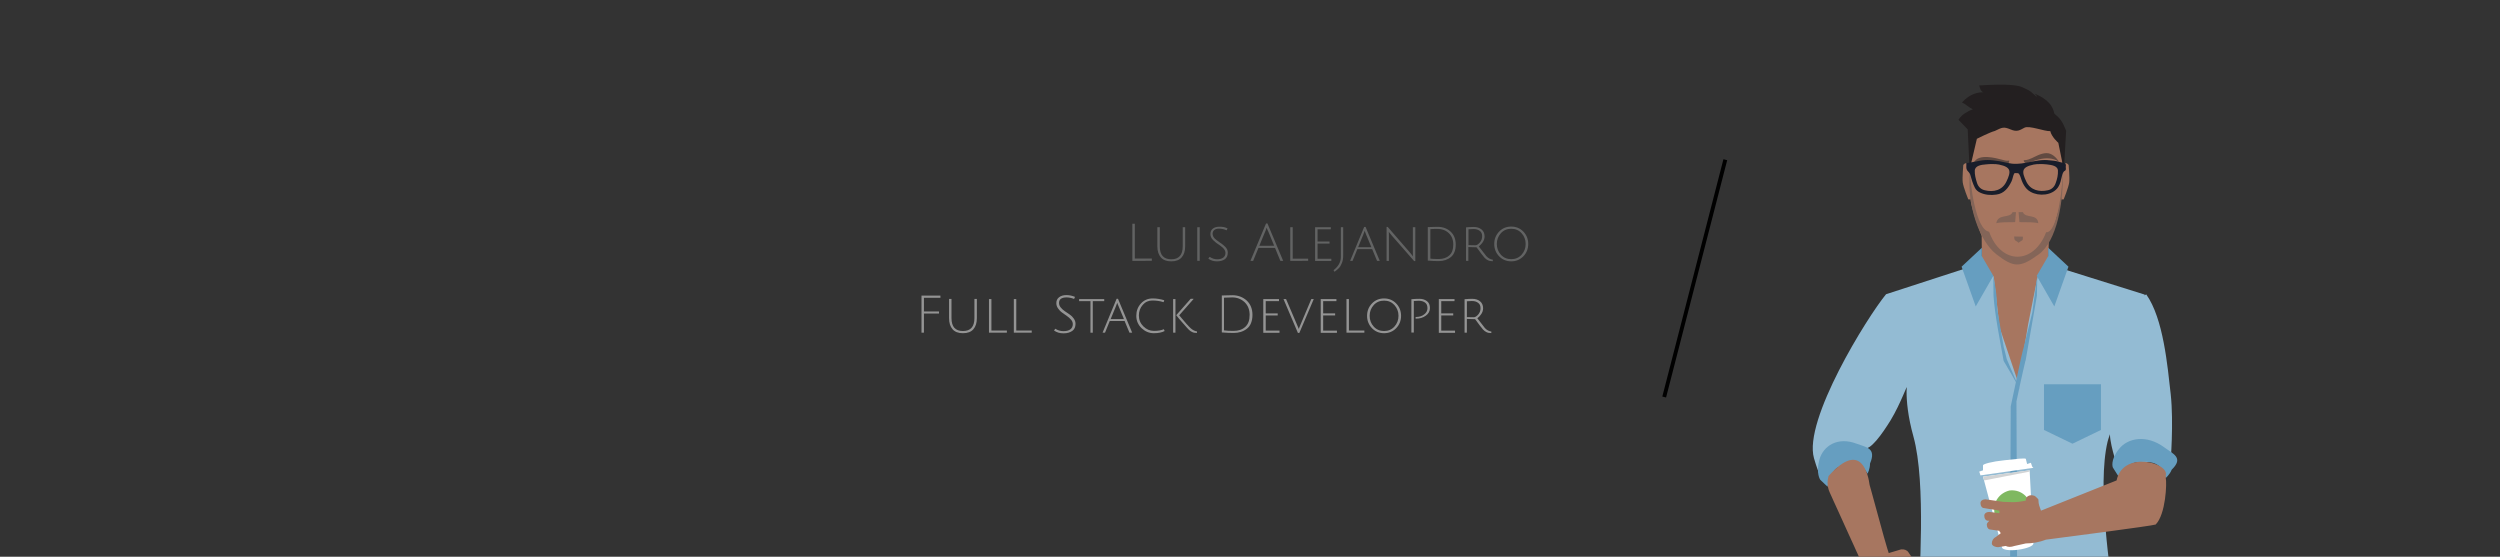 <?xml version="1.0" encoding="UTF-8" standalone="no"?>
<!-- Generator: Adobe Illustrator 25.0.1, SVG Export Plug-In . SVG Version: 6.00 Build 0)  -->

<svg
   version="1.1"
   id="svg2"
   inkscape:export-filename="promo-jira.png"
   inkscape:export-xdpi="96"
   inkscape:export-ydpi="96"
   inkscape:version="1.2 (dc2aedaf03, 2022-05-15)"
   sodipodi:docname="author-banner-jira.svg"
   x="0px"
   y="0px"
   viewBox="0 0 1190 265"
   style="enable-background:new 0 0 1190 265;"
   xml:space="preserve"
   xmlns:inkscape="http://www.inkscape.org/namespaces/inkscape"
   xmlns:sodipodi="http://sodipodi.sourceforge.net/DTD/sodipodi-0.dtd"
   xmlns="http://www.w3.org/2000/svg"
   xmlns:svg="http://www.w3.org/2000/svg"><rect x="0" y="0" width="1190" height="265" fill="#333333" stroke="none"/><defs
   id="defs107" />
<style
   type="text/css"
   id="style2">
	.st0{opacity:0.4;}
	.st1{fill:none;stroke:#000000;stroke-width:1.842;stroke-miterlimit:2.515;}
	.st2{enable-background:new    ;}
	.st3{fill:#626363;}
	.st4{fill:#949494;}
	.st5{fill:#A77660;}
	.st6{fill:#93BBD3;}
	.st7{fill:#669EC0;}
	.st8{fill:#846558;}
	.st9{fill:#231F20;}
	.st10{fill:#FFFFFF;}
	.st11{fill:#7FB860;}
	.st12{fill:#D1D3D4;}
	.st13{fill:#614A41;}
	.st14{fill:#191D2A;stroke:#191D2A;stroke-width:0.993;stroke-miterlimit:4.737;}
</style>
<sodipodi:namedview
   bordercolor="#666666"
   borderopacity="1.0"
   id="base"
   inkscape:current-layer="svg2"
   inkscape:cx="702.54702"
   inkscape:cy="241.18937"
   inkscape:document-rotation="0"
   inkscape:document-units="px"
   inkscape:guide-bbox="true"
   inkscape:lockguides="false"
   inkscape:object-nodes="true"
   inkscape:object-paths="false"
   inkscape:pageopacity="1"
   inkscape:pageshadow="2"
   inkscape:snap-intersection-paths="false"
   inkscape:snap-nodes="true"
   inkscape:snap-smooth-nodes="true"
   inkscape:window-height="995"
   inkscape:window-maximized="1"
   inkscape:window-width="1920"
   inkscape:window-x="0"
   inkscape:window-y="0"
   inkscape:zoom="0.45192705"
   pagecolor="#ffffff"
   showgrid="false"
   showguides="true"
   inkscape:showpageshadow="2"
   inkscape:pagecheckerboard="0"
   inkscape:deskcolor="#d1d1d1">
	</sodipodi:namedview>
<g
   id="layer1"
   transform="translate(0,-610.52)"
   inkscape:groupmode="layer"
   inkscape:label="Livello 1">
</g>
<g
   id="g2036"
   transform="matrix(1.1,0,0,0.444,101.42,239.352)">
	<g
   id="g3712"
   transform="matrix(1.053,0,0,1.286,-1.347,-14.324)"
   class="st0">
	</g>
</g>
<g
   id="g3541"
   transform="translate(103.98,212.567)">
</g>
<g
   id="g3536"
   transform="translate(103.98,212.567)">
</g>
<g
   id="g4076"
   transform="translate(-645.887,-411.7)">
	<g
   id="g4038"
   transform="translate(-988.445,730.01)">
	</g>
</g>
<g
   id="text3839"
   transform="matrix(1.357,-0.005,0.006,1.245,1041.185,-229.007)">
</g>


<path
   id="path4624"
   inkscape:connector-curvature="0"
   class="st1"
   d="M 821.247,76.02 792.157,188.98" /><g
   id="g842"><g
     class="st2"
     id="g40"
     transform="matrix(0.613,0,0,0.613,191.496,51.333)">
	<path
   class="st3"
   d="M 566.9,118.8 V 90 h 1.9 v 27 H 582 v 1.8 z"
   id="path14" />
	<path
   class="st3"
   d="m 605.2,116.1 c -1.8,2.1 -4.5,3.1 -8.1,3.1 -3.6,0 -6.3,-1 -8.1,-3.1 -1.8,-2.1 -2.7,-4.9 -2.7,-8.6 V 92.7 h 1.9 v 14.9 c 0,6.7 3,10 8.9,10 5.9,0 8.9,-3.3 8.9,-10 V 92.7 h 1.9 v 14.9 c 0,3.6 -0.9,6.4 -2.7,8.5 z"
   id="path16" />
	<path
   class="st3"
   d="M 617.3,118.8 V 92.7 h 1.9 v 26.1 z"
   id="path18" />
	<path
   class="st3"
   d="m 634.1,93.8 c -1.4,0 -2.6,0.3 -3.5,1 -0.9,0.7 -1.4,1.7 -1.4,2.9 0,1.4 0.6,2.8 1.8,3.9 0.9,0.8 2,1.7 3.3,2.6 1.4,0.9 2.3,1.6 2.8,2 0.5,0.4 1.1,1 1.9,1.7 1.3,1.3 2,2.8 2,4.5 0,2.2 -0.7,3.9 -2.2,5.1 -1.5,1.1 -3.6,1.7 -6.2,1.7 -2.6,0 -4.9,-0.7 -6.7,-2.1 l 1,-1.4 c 1.8,1.2 3.8,1.9 5.8,1.9 2,0 3.6,-0.4 4.8,-1.3 1.1,-0.9 1.7,-2.1 1.7,-3.6 0,-1.3 -0.6,-2.6 -1.7,-3.7 -0.8,-0.8 -1.9,-1.7 -3.2,-2.6 -1.4,-0.9 -2.3,-1.6 -2.8,-2 -0.5,-0.4 -1.2,-1 -1.9,-1.7 -1.4,-1.4 -2.1,-3 -2.1,-4.7 0,-1.8 0.6,-3.2 1.9,-4.2 1.3,-1 3,-1.5 5.3,-1.5 2.3,0 4.3,0.4 6.1,1.3 l -0.7,1.5 c -2,-0.9 -3.9,-1.3 -6,-1.3 z"
   id="path20" />
	<path
   class="st3"
   d="m 664.8,108.8 -4.1,10 h -2.1 l 12.1,-29 h 1.1 l 12.2,29 h -2.2 l -4.1,-10 z M 671.2,93 c 0,0 -0.1,0.2 -0.2,0.5 -0.4,1.2 -0.7,2.1 -1.1,2.9 l -4.4,10.7 H 677 l -4.4,-10.7 c -1,-2 -1.4,-3.1 -1.4,-3.4 z"
   id="path22" />
	<path
   class="st3"
   d="M 689.5,118.8 V 92.7 h 1.9 v 24.4 h 12 v 1.7 z"
   id="path24" />
	<path
   class="st3"
   d="M 708.8,118.8 V 92.7 H 721 v 1.6 h -10.3 v 9.5 h 9.3 v 1.6 h -9.3 v 11.8 h 10.7 v 1.7 h -12.6 z"
   id="path26" />
	<path
   class="st3"
   d="M 728.8,115.8 V 92.7 h 1.8 v 22 c 0,2.2 -0.3,4.1 -1,5.8 -0.7,1.7 -1.4,3 -2.3,3.9 -0.9,0.9 -2,1.9 -3.4,2.9 l -0.8,-1.2 c 3.8,-3 5.7,-6.4 5.7,-10.3 z"
   id="path28" />
	<path
   class="st3"
   d="m 741.6,109.7 -3.7,9.1 H 736 l 10.9,-26.3 h 1.1 l 11,26.3 h -2.1 l -3.8,-9.1 z m 5.7,-14.2 c -0.4,1.2 -0.8,2.2 -1.1,3 l -4,9.7 h 10.3 l -4,-9.6 c -0.6,-1.6 -1,-2.6 -1.2,-3.1 z"
   id="path30" />
	<path
   class="st3"
   d="M 764.3,118.8 V 92.5 h 0.9 l 17.1,19.7 c 0.6,0.7 1.2,1.4 1.7,2.1 0.5,0.7 0.8,1 0.8,1.1 -0.1,-0.6 -0.1,-1.9 -0.1,-3.8 V 92.7 h 1.9 V 119 h -0.9 L 768.2,99 766,96.3 c 0.1,0.5 0.1,1.8 0.1,3.8 v 18.8 h -1.8 z"
   id="path32" />
	<path
   class="st3"
   d="m 803.9,92.4 c 4,0 7.4,1.2 10.1,3.7 2.7,2.5 4,5.9 4,10.1 0,4.2 -1.2,7.5 -3.7,9.6 -2.5,2.1 -5.7,3.2 -9.6,3.2 -2.7,0 -5.5,-0.1 -8.4,-0.4 v -26 c 2.1,-0.1 4.7,-0.2 7.6,-0.2 z m 0.8,25 c 3.4,0 6.2,-0.9 8.3,-2.8 2.1,-1.9 3.1,-4.6 3.1,-8.4 0,-3.8 -1.2,-6.7 -3.5,-8.9 -2.3,-2.2 -5.2,-3.3 -8.7,-3.3 -2.4,0 -4.3,0.1 -5.6,0.2 v 22.9 c 1.5,0.2 3.7,0.3 6.4,0.3 z"
   id="path34" />
	<path
   class="st3"
   d="m 826,118.8 v -26 c 2.3,-0.2 4.3,-0.3 5.9,-0.3 2.5,0 4.5,0.6 6.1,1.9 1.6,1.3 2.4,3.1 2.4,5.5 0,1.6 -0.5,3 -1.4,4.4 -0.9,1.3 -1.9,2.4 -3.1,3.3 3.2,4.2 5.2,6.8 5.9,7.6 1.5,1.6 3.2,2.5 5,2.7 v 1.2 c -1.5,0 -2.7,-0.2 -3.7,-0.7 -0.9,-0.4 -1.9,-1.1 -2.8,-2.1 -0.9,-1 -3,-3.7 -6.1,-8 -2.2,0 -4.3,-0.1 -6.4,-0.2 v 10.7 z m 7.3,-12.1 c 1,0 2.2,-0.7 3.4,-2.1 1.2,-1.4 1.8,-3 1.8,-4.9 0,-1.9 -0.6,-3.3 -1.9,-4.2 -1.3,-1 -2.9,-1.4 -4.9,-1.4 -1.1,0 -2.3,0.1 -3.8,0.2 v 12.3 c 1.9,0.1 3.7,0.1 5.4,0.1 z"
   id="path36" />
	<path
   class="st3"
   d="m 861.1,119.2 c -3.7,0 -6.9,-1.3 -9.4,-3.9 -2.5,-2.6 -3.8,-5.8 -3.8,-9.6 0,-3.8 1.3,-7 3.8,-9.6 2.5,-2.6 5.6,-3.9 9.4,-3.9 3.7,0 6.9,1.3 9.4,3.9 2.5,2.6 3.8,5.8 3.8,9.6 0,3.8 -1.3,7 -3.8,9.6 -2.6,2.6 -5.7,3.9 -9.4,3.9 z m 0,-25.3 c -3.2,0 -5.9,1.1 -8,3.4 -2.1,2.3 -3.2,5.1 -3.2,8.4 0,3.3 1.1,6.1 3.2,8.4 2.1,2.3 4.8,3.4 8,3.4 3.2,0 5.9,-1.1 8,-3.4 2.1,-2.3 3.2,-5.1 3.2,-8.4 0,-3.3 -1.1,-6.1 -3.2,-8.4 -2.1,-2.3 -4.8,-3.4 -8,-3.4 z"
   id="path38" />
</g><g
     class="st2"
     id="g78"
     transform="matrix(0.613,0,0,0.613,81.496,51.333)">
	<path
   class="st4"
   d="m 582.6,174.6 v -28.8 h 14.7 v 1.7 h -12.8 v 10.6 h 11.7 v 1.6 h -11.7 v 14.9 z"
   id="path42" />
	<path
   class="st4"
   d="m 622.9,171.9 c -1.8,2.1 -4.5,3.1 -8.1,3.1 -3.6,0 -6.3,-1 -8.1,-3.1 -1.8,-2.1 -2.7,-4.9 -2.7,-8.6 v -14.9 h 1.9 v 14.9 c 0,6.7 3,10 8.9,10 5.9,0 8.9,-3.3 8.9,-10 v -14.9 h 1.9 v 14.9 c 0,3.7 -0.9,6.5 -2.7,8.6 z"
   id="path44" />
	<path
   class="st4"
   d="m 635,174.6 v -26.1 h 1.9 v 24.4 h 12 v 1.7 z"
   id="path46" />
	<path
   class="st4"
   d="m 654.3,174.6 v -26.1 h 1.9 v 24.4 h 12 v 1.7 z"
   id="path48" />
	<path
   class="st4"
   d="m 701.1,148.4 c -2,-0.8 -3.9,-1.2 -5.8,-1.2 -3.9,0 -5.9,1.4 -5.9,4.3 0,1.3 0.4,2.4 1.3,3.5 0.9,1.1 2,2.1 3.2,2.9 1.3,0.8 2.5,1.7 3.8,2.6 1.3,0.9 2.3,1.9 3.2,3.2 0.9,1.3 1.3,2.6 1.3,4 0,2.4 -0.8,4.3 -2.5,5.5 -1.7,1.2 -3.9,1.9 -6.8,1.9 -2.9,0 -5.3,-0.7 -7.4,-2.2 l 1,-1.4 c 1.9,1.3 4.1,1.9 6.4,1.9 2.3,0 4.1,-0.5 5.3,-1.4 1.2,-0.9 1.9,-2.3 1.9,-4 0,-1.2 -0.4,-2.4 -1.3,-3.4 -0.9,-1.1 -2,-2.1 -3.2,-2.9 -1.3,-0.9 -2.5,-1.8 -3.8,-2.7 -1.3,-0.9 -2.3,-2 -3.2,-3.3 -0.9,-1.3 -1.3,-2.6 -1.3,-4.1 0,-1.9 0.7,-3.4 2.1,-4.5 1.4,-1.1 3.3,-1.7 5.7,-1.7 2.4,0 4.6,0.5 6.7,1.4 z"
   id="path50" />
	<path
   class="st4"
   d="M 713.9,150.1 H 705 v -1.6 h 19.5 v 1.6 h -8.9 v 24.5 h -1.8 v -24.5 z"
   id="path52" />
	<path
   class="st4"
   d="m 728.8,165.5 -3.7,9.1 h -1.9 l 10.9,-26.3 h 1.1 l 11,26.3 h -2.1 l -3.8,-9.1 z m 5.8,-14.2 c -0.4,1.2 -0.8,2.2 -1.1,3 l -4,9.7 h 10.3 l -4,-9.6 c -0.7,-1.5 -1.1,-2.6 -1.2,-3.1 z"
   id="path54" />
	<path
   class="st4"
   d="m 771.4,173.3 c -2,1.1 -4.8,1.7 -8.4,1.7 -3.6,0 -6.7,-1.3 -9.5,-3.9 -2.7,-2.6 -4.1,-5.8 -4.1,-9.6 0,-3.8 1.2,-7 3.6,-9.6 2.4,-2.6 5.4,-3.9 9.2,-3.9 3,0 6,0.5 8.9,1.4 l -0.5,1.5 c -2.8,-0.9 -5.7,-1.3 -8.7,-1.3 -3,0 -5.5,1.1 -7.5,3.4 -2,2.3 -3,5 -3,8.3 0,3.3 1.2,6.1 3.5,8.4 2.3,2.3 5.1,3.5 8.2,3.5 3.1,0 5.6,-0.4 7.7,-1.3 z"
   id="path56" />
	<path
   class="st4"
   d="m 779.8,148.5 v 26.1 H 778 v -26.1 z m 14,0 -11.1,12.6 c 4.4,5.3 7.4,8.7 9,10.1 1.6,1.4 3.2,2.2 4.8,2.4 v 1.2 c -1.5,0 -2.7,-0.2 -3.7,-0.7 -0.9,-0.4 -1.8,-1 -2.5,-1.7 -0.7,-0.7 -2.3,-2.4 -4.6,-5.1 -2.4,-2.7 -4.2,-4.8 -5.3,-6.3 l 11.2,-12.7 h 2.2 z"
   id="path58" />
	<path
   class="st4"
   d="m 824,145.5 c 4.4,0 8.1,1.4 11.1,4.1 3,2.8 4.5,6.5 4.5,11.2 0,2.4 -0.4,4.5 -1.1,6.3 -0.7,1.8 -1.8,3.3 -3.2,4.4 -2.8,2.2 -6.2,3.3 -10.3,3.3 -2.7,0 -5.8,-0.1 -9.2,-0.4 v -28.7 c 2.7,-0.1 5.4,-0.2 8.2,-0.2 z m 0.9,27.7 c 3.8,0 6.8,-1 9.1,-3.1 2.3,-2.1 3.4,-5.1 3.4,-9.3 0,-4.1 -1.3,-7.4 -3.9,-9.9 -2.6,-2.4 -5.8,-3.7 -9.6,-3.7 -2.4,0 -4.6,0.1 -6.4,0.2 v 25.4 c 1.9,0.3 4.3,0.4 7.4,0.4 z"
   id="path60" />
	<path
   class="st4"
   d="m 848,174.6 v -26.1 h 12.2 v 1.6 h -10.3 v 9.5 h 9.3 v 1.6 h -9.3 V 173 h 10.7 v 1.7 H 848 Z"
   id="path62" />
	<path
   class="st4"
   d="m 876.6,169.1 8.7,-20.6 h 1.9 L 876,174.8 h -1.1 l -11.2,-26.3 h 2 l 9.9,23.2 c 0.1,-0.4 0.4,-1.3 1,-2.6 z"
   id="path64" />
	<path
   class="st4"
   d="m 892.6,174.6 v -26.1 h 12.2 v 1.6 h -10.3 v 9.5 h 9.3 v 1.6 h -9.3 V 173 h 10.7 v 1.7 h -12.6 z"
   id="path66" />
	<path
   class="st4"
   d="m 912.6,174.6 v -26.1 h 1.9 v 24.4 h 12 v 1.7 z"
   id="path68" />
	<path
   class="st4"
   d="m 941.8,175 c -3.7,0 -6.9,-1.3 -9.4,-3.9 -2.5,-2.6 -3.8,-5.8 -3.8,-9.6 0,-3.8 1.3,-7 3.8,-9.6 2.5,-2.6 5.6,-3.9 9.4,-3.9 3.7,0 6.9,1.3 9.4,3.9 2.5,2.6 3.8,5.8 3.8,9.6 0,3.8 -1.3,7 -3.8,9.6 -2.5,2.6 -5.7,3.9 -9.4,3.9 z m 0,-25.3 c -3.2,0 -5.9,1.1 -8,3.4 -2.1,2.3 -3.2,5.1 -3.2,8.4 0,3.3 1.1,6.1 3.2,8.4 2.1,2.3 4.8,3.4 8,3.4 3.2,0 5.9,-1.1 8,-3.4 2.1,-2.3 3.2,-5.1 3.2,-8.4 0,-3.3 -1.1,-6.1 -3.2,-8.4 -2,-2.2 -4.7,-3.4 -8,-3.4 z"
   id="path70" />
	<path
   class="st4"
   d="m 963,174.6 v -26 c 2,-0.2 4.1,-0.3 6.4,-0.3 2.2,0 4.1,0.6 5.7,1.8 1.6,1.2 2.3,3 2.3,5.4 0,2.4 -1.1,4.4 -3.2,5.9 -2.1,1.5 -4.6,2.3 -7.5,2.3 -0.1,0 -0.3,0 -0.4,0 v -1.3 c 0.1,0 0.2,0 0.3,0 2.4,0 4.5,-0.6 6.2,-1.9 1.8,-1.3 2.7,-2.9 2.7,-4.9 0,-2 -0.6,-3.5 -1.9,-4.4 -1.2,-0.9 -2.9,-1.4 -4.9,-1.4 -1.1,0 -2.3,0.1 -3.8,0.2 v 24.5 H 963 Z"
   id="path72" />
	<path
   class="st4"
   d="m 984.3,174.6 v -26.1 h 12.2 v 1.6 h -10.3 v 9.5 h 9.3 v 1.6 h -9.3 V 173 h 10.7 v 1.7 h -12.6 z"
   id="path74" />
	<path
   class="st4"
   d="m 1004.3,174.6 v -26 c 2.3,-0.2 4.3,-0.3 5.9,-0.3 2.5,0 4.5,0.6 6.1,1.9 1.6,1.3 2.4,3.1 2.4,5.5 0,1.6 -0.5,3 -1.4,4.4 -0.9,1.4 -1.9,2.4 -3.1,3.3 3.2,4.2 5.2,6.8 5.9,7.6 1.5,1.6 3.2,2.5 5,2.7 v 1.2 c -1.5,0 -2.7,-0.2 -3.7,-0.7 -0.9,-0.4 -1.9,-1.1 -2.8,-2.1 -0.9,-1 -3,-3.7 -6.1,-8 -2.2,0 -4.3,-0.1 -6.4,-0.2 v 10.7 z m 7.2,-12 c 1,0 2.2,-0.7 3.4,-2.1 1.2,-1.4 1.8,-3 1.8,-4.9 0,-1.9 -0.6,-3.3 -1.9,-4.2 -1.3,-1 -2.9,-1.4 -4.9,-1.4 -1.1,0 -2.3,0.1 -3.8,0.2 v 12.3 c 2,0 3.8,0.1 5.4,0.1 z"
   id="path76" />
</g></g>

















<g
   id="g293"
   transform="matrix(0.91,0,0,0.91,712.858,27.931)"><path
     id="path118-3"
     inkscape:connector-curvature="0"
     sodipodi:nodetypes="sscccccccscccccccccscccccccss"
     class="st5"
     d="m 271.5,19.7 c -13.3,0 -24.1,14 -24.1,19.3 0,2.9 -0.3,11.4 -0.4,19.4 -0.1,-0.5 -0.8,-2.8 -1.5,-3.5 -0.8,-0.8 -1.9,0.7 -1.9,0.7 0,0 -0.6,6.6 -0.3,9.1 0.3,2.5 2.9,8.9 2.9,8.9 h 1.1 v -1.1 c 0.1,0.7 0.1,1.5 0.2,2.1 0.7,4.1 3.2,11.6 5.7,18.1 l 0.2,18.3 6,6.9 5.7,42.8 6.5,12.6 8.9,-37.1 1.9,-18.4 5.6,-7.6 0.3,-14.5 c 2.8,-7.2 5.4,-16.5 6.3,-20.9 0.2,-0.7 0.3,-1.7 0.4,-2.9 v 1.7 h 1.1 c 0,0 2.6,-6.4 2.9,-8.9 0.3,-2.5 -0.3,-9.1 -0.3,-9.1 0,0 -1.1,-1.5 -1.9,-0.7 -0.5,0.5 -1,1.9 -1.3,2.8 0.1,-7.8 0.1,-15.8 0.2,-18.8 0.2,-5.7 -10.8,-19.2 -24.2,-19.2 z" /><path
     id="path88"
     inkscape:connector-curvature="0"
     sodipodi:nodetypes="cczcccscsccccsccczcccccccccc"
     class="st6"
     d="m 246,109.3 -42.8,13.9 c -9.9,12 -43.4,66 -37.7,85.8 5.7,19.7 5.2,3.7 5.2,3.7 l 21.1,-3.4 c 0,0 -3.6,6.4 -0.3,-5.7 3.2,2 9.9,-7.7 14.1,-14.5 5.4,-9 8.5,-18.5 9.1,-18.4 0,-5.8 -3,6.1 2.8,26.9 6.8,24.5 2.9,75.1 2.6,87.7 0,0 11,24.4 50.7,24.5 v 0.1 c 39.9,0 51.8,-25.1 51.8,-25.1 -1.9,-15.5 -9.2,-60.9 -3.5,-84.6 0.4,-1.6 0,0 2.2,-6.8 -3.1,1.4 2,17.1 2,17.1 l 28.7,0.8 c 0,0 1.7,-20.8 0.1,-35.7 -1.7,-14.9 -3.8,-39.6 -12.8,-52.3 -0.3,0.1 -0.7,0.3 -1,0.5 l 0.2,-0.4 -43.4,-13.6 -12.7,4.5 -4.9,24.7 -5.1,30.7 -9.8,-29 -3.1,-26.8 z" /><path
     id="polygon104"
     inkscape:connector-curvature="0"
     class="st7"
     d="m 315.6,194.2 -14.9,7.2 -14.9,-7.2 v -23.9 h 29.8 z" /><path
     id="rect108"
     inkscape:connector-curvature="0"
     sodipodi:nodetypes="ccccccccccccccccc"
     class="st7"
     d="m 282.3,113.5 -2.6,19.2 -4.4,17.8 v 0.1 c -0.4,1.4 -0.9,3.3 -1.6,6.4 l -5.3,24.9 v 0 0.1 l -0.5,127.8 4,-0.1 -0.5,-130.4 c 3.1,-14.9 4.3,-19.4 4.7,-21.3 v 0.1 l 0.1,-0.3 c 0,-0.1 0.1,-0.3 0.1,-0.5 l 5.8,-33.3 z" /><path
     id="rect108-9"
     inkscape:connector-curvature="0"
     sodipodi:nodetypes="ccccccccc"
     class="st7"
     d="m 261.4,131.3 3.3,19.3 v 0.1 c 0.4,1.4 0.9,3.3 1.6,6.4 l 6.9,16 c 0,0 -1.7,-3.6 -8.5,-15 -2.1,-11.7 -4.6,-24 -5.3,-34.1 l -0.1,-10.6 c 1.9,10.4 1.6,10.1 2.1,17.9 z" /><path
     id="polygon104-1"
     inkscape:connector-curvature="0"
     sodipodi:nodetypes="czsccccc"
     class="st7"
     d="m 168.8,220.3 c 0,0 -2.4,-3.2 -0.5,-10.5 2,-7.3 9.6,-12.2 19.5,-8.4 4.9,1.9 10.5,2.1 7,10.4 0,2.9 -1.3,5.3 -1.3,5.3 -2.4,-4 -6.1,-8.9 -15.7,-3.2 -3.6,2.1 -5.2,10 -5.2,10 z" /><path
     id="polygon104-1-2"
     inkscape:connector-curvature="0"
     sodipodi:nodetypes="czsccccc"
     class="st7"
     d="m 321.8,213.8 c 0,0 -1.5,-3.7 3.2,-9.6 4.6,-5.9 14.5,-7.7 23.7,-0.9 4.6,3.4 10.4,5.4 3.9,11.7 -1,2.6 -3.2,4.4 -3.2,4.4 -1.1,-4.5 -3.4,-10.1 -15.6,-8.2 -4.5,0.7 -9.1,7.2 -9.1,7.2 z" /><path
     id="path124"
     inkscape:connector-curvature="0"
     sodipodi:nodetypes="cccczzc"
     class="st8"
     d="m 295.7,57.9 c 0,6.7 -2.4,33.3 -8.8,32.9 -6.4,17 -23.6,17.2 -29.8,-0.3 -7,-0.9 -10,-25.4 -10,-32.1 -1.9,18.2 4.9,37.1 13.9,44 9,6.9 12.2,7.1 22,0 9.6,-7 13.1,-27.1 12.7,-44.5 z" /><path
     id="path126"
     inkscape:connector-curvature="0"
     sodipodi:nodetypes="czccccccczzccccczcccc"
     class="st9"
     d="m 251.9,14 c 1.7,0 17.2,-1.4 22.5,0.9 5.3,2.3 4.5,2.6 7.7,5.1 -0.5,-1.5 -0.1,-0.2 -1.1,-1.7 3.7,1.7 9,4.2 10.2,10.4 3.1,2.6 4.2,4 6.2,9 L 296.2,58.3 293.3,44 c 0,0 -3.5,-3 -4.2,-6.1 -3,0.2 -11,-3.1 -13.5,-1.8 -2.5,1.3 -3.8,2.4 -7.3,0.9 -3.6,-1.5 -4.3,-1.1 -8.2,0.8 -2.7,0.7 -9.4,4.1 -9.4,4.1 l -3.8,16.2 -1,-21.1 -4.8,-5 c 0,0 0.7,-1.7 3.3,-3.4 2.6,-1.7 4.2,-2.1 4.2,-2.1 -2.8,-1.4 -3,-2.3 -5.7,-3.6 4.3,-4.8 8.9,-5.4 11.1,-5.3 -1.4,-0.8 -1.6,-1.9 -2.1,-3.6 z" /><g
     id="g4658"
     transform="matrix(4.487,0,0,5.83,263.086,-228.148)">
	<path
   id="path124-3-6"
   inkscape:connector-curvature="0"
   sodipodi:nodetypes="ccccc"
   class="st8"
   d="m 1.4,52.9 h 0.4 l -0.1,0.9 c -0.9,0 -1.8,0 -2.2,0.1 0.2,-0.9 1.6,-0.4 1.9,-1 z" />
	<path
   id="path124-3-6-5"
   inkscape:connector-curvature="0"
   sodipodi:nodetypes="ccccc"
   class="st8"
   d="M 2.6,52.9 H 2.1 l 0.1,0.9 c 0.9,0 1.8,0 2.2,0.1 C 4.3,53 2.9,53.5 2.6,52.9 Z" />
</g><path
     id="path138"
     inkscape:connector-curvature="0"
     sodipodi:nodetypes="cccccccccccccccccccccccccccccccccccccc"
     class="st5"
     d="m 173.2,218.2 -0.1,0.2 c -0.7,2.3 -0.7,4.8 0.1,7.2 0.3,1 0.9,2 1.3,3 l 1.3,2.9 2.7,5.9 5.3,11.7 2.7,5.9 1.3,2.9 0.7,1.5 0.3,0.7 c 0.1,0.1 0.1,0.2 0.2,0.4 l 0.1,0.4 2.3,6.5 c 0.4,1.4 0.9,2.8 1.4,4 l 0.6,1.6 v 0.1 c 0.3,0.8 0.7,1.5 1.3,2.2 7.2,12.4 18.7,11.4 27,10.8 0,0 3.1,-2.2 2.2,-4.8 0,0 -5.4,-2.5 -10.6,-10.3 l -0.5,-1.4 c -0.1,-0.6 0,-1.1 0.1,-1.7 l 3.6,5.3 c 1.1,1.7 3.4,2.1 5,1 1.6,-1.1 2.1,-3.4 0.9,-5 l -7.5,-11 c -0.8,-1.2 -2.3,-1.7 -3.6,-1.5 v -0.1 l -6.7,2 -0.8,-2.5 c -0.3,-1 -0.6,-2.1 -0.9,-3.1 l -0.9,-3.1 -1.7,-6.2 -3.4,-12.4 -1.7,-6.2 -0.6,-2.1 c -0.7,-5.1 -4.2,-23.9 -21.4,-4.8 z" /><g
     id="g4889"
     transform="matrix(6.592,0,0,6.592,68.669,-296.871)">
	<g
   id="g156">
		<path
   id="path158"
   inkscape:connector-curvature="0"
   class="st10"
   d="m 31.8,77.7 0.3,5.8 c 0,0.2 -0.5,0.4 -1.2,0.5 -0.7,0.1 -1.3,0 -1.3,-0.2 l -1.5,-5.6 z" />
		<path
   id="path160"
   inkscape:connector-curvature="0"
   class="st11"
   d="m 29,81 c -0.1,-0.8 0.4,-1.5 1.2,-1.7 0.8,-0.1 1.5,0.4 1.7,1.2 C 32,81.3 31.5,82 30.7,82.2 29.8,82.3 29.1,81.8 29,81 Z" />
		<polygon
   id="polygon162"
   class="st12"
   points="28.2,78.5 31.8,77.8 31.8,77.7 28.1,78.2 " />
		<path
   id="path164"
   inkscape:connector-curvature="0"
   class="st10"
   d="m 27.9,78.1 -0.1,-0.3 0.3,-0.1 v -0.4 c 0,-0.1 0.7,-0.3 1.7,-0.4 0.9,-0.1 1.7,-0.2 1.7,-0.1 l 0.1,0.4 0.3,-0.1 0.1,0.3 0.1,0.1 z" />
	</g>
	
		<path
   id="path154"
   inkscape:connector-curvature="0"
   sodipodi:nodetypes="ccccccccccccccccccccccccccccccccccccccc"
   class="st5"
   d="m 38.7,78.5 -6,2.4 c -0.1,-0.3 -0.2,-0.5 -0.2,-0.8 v 0 c 0,-0.1 0,-0.1 -0.1,-0.2 v 0 0 c -0.1,-0.1 -0.2,-0.2 -0.3,-0.2 -0.3,-0.1 -0.6,0.1 -0.6,0.3 v 0.1 c -0.9,0.2 -1.3,0.1 -1.8,0.1 0,0 0,0 0,0 L 28.3,80 c -0.2,0 -0.4,0.1 -0.4,0.3 0,0.2 0.1,0.4 0.3,0.4 l 1.2,0.2 c 0,0.1 0,0.1 0,0.2 L 28.6,81 c -0.2,0 -0.4,0.1 -0.4,0.3 0,0.2 0.1,0.4 0.3,0.4 h 0.1 c -0.1,0.1 -0.2,0.2 -0.2,0.3 0,0.2 0.1,0.4 0.3,0.4 l 0.7,0.1 c 0,0.1 0.1,0.1 0.1,0.2 L 29.1,83 c -0.2,0.1 -0.3,0.3 -0.3,0.5 0,0.2 0.3,0.3 0.5,0.3 l 0.6,-0.1 c 0.2,0.1 0.4,0.1 0.7,0 l 0.9,-0.2 c 0.5,0 1.1,-0.1 1.6,-0.3 0.8,-0.1 8.5,-1.1 8.7,-1.2 0.8,-0.8 0.9,-3.3 0.8,-3.7 v 0 c 0,0 0,0 0,-0.1 0,0 0,-0.1 0,-0.1 v 0 c 0.3,-1 -3.4,-2 -3.9,0.4 z" />
</g><path
     id="polygon94"
     inkscape:connector-curvature="0"
     sodipodi:nodetypes="cccccc"
     class="st7"
     d="m 291.2,129.6 -9.2,-16 6,-10.3 v -4.4 l 10.6,9.9 z" /><path
     id="polygon94-2"
     inkscape:connector-curvature="0"
     sodipodi:nodetypes="cccccc"
     class="st7"
     d="m 250.1,129.6 9.2,-16 -6,-10.3 v -4.4 l -10.6,9.9 z" /><path
     id="path124-3-6-0"
     inkscape:connector-curvature="0"
     sodipodi:nodetypes="zczcz"
     class="st13"
     d="m 263.7,52.8 c 3,0.9 3.1,0.5 3.9,0.5 0,0.7 -0.1,1.6 -1.2,1.8 -1.2,0.2 -15.2,-2 -17.2,-0.9 2.4,-4.7 11.5,-2.2 14.5,-1.4 z" /><path
     id="path124-3-6-5-9"
     inkscape:connector-curvature="0"
     sodipodi:nodetypes="cccc"
     class="st8"
     d="M 274.8,93.1 270.2,93 c 0.1,2.8 0.7,1.7 2.3,3.3 1.9,-1.6 2.3,-0.6 2.3,-3.2 z" /><path
     id="path124-3-6-0-3"
     inkscape:connector-curvature="0"
     sodipodi:nodetypes="sczcss"
     class="st13"
     d="m 279.5,52 c -2.9,1.3 -3.5,1 -4.3,1.1 0,0.6 0.3,1.4 1.5,1.6 1.2,0.2 10.3,-5.3 16.9,-0.8 -1.2,-2 -3.6,-4.6 -6.6,-4.5 -3,0.1 -5.9,1.9 -7.5,2.6 z" /><path
     id="svg_7"
     inkscape:connector-curvature="0"
     class="st14"
     d="m 286.3,53.5 c -4.1,0 -8.1,1.3 -12.2,1.8 -1.7,0.2 -3.4,0.3 -5.1,0.1 -2.3,-0.3 -4.4,-0.9 -6.7,-1.3 -2,-0.3 -4.1,-0.6 -6.1,-0.6 -3.6,0 -7,1.1 -10.5,1.6 0,1 -0.2,2.3 0.3,3 0.5,0.7 1.4,1.4 1.7,2.4 0.6,2.3 1.3,4.6 2.4,6.8 0.5,1 1.4,1.8 2.5,2.3 2.5,1.2 5.4,1.4 8.2,1 3.9,-0.5 6,-3.4 7.6,-6.7 0.6,-1.3 0.7,-2.9 1.4,-4.1 0.5,-0.7 1.5,-0.4 2.4,-0.4 0.8,0 1.4,1.3 1.7,2.1 0.9,3 2.3,6.2 5.1,7.7 4.2,2.4 11,1.9 13.8,-2.3 1.1,-1.6 1.4,-3.7 1.9,-5.6 0.3,-1.1 0.6,-2.5 1.8,-3.1 0.5,-0.2 0.1,-1.3 0.2,-1.9 0.1,-0.6 0.2,-1.2 -0.7,-1.3 -1.6,-0.2 -3.2,-0.9 -4.9,-1.1 -1.6,-0.1 -3.2,-0.4 -4.8,-0.4 z m -27.4,1.1 c 1.2,0 2.4,0.1 3.5,0.3 6.8,1.4 6.9,4.1 4.1,9.8 -2.3,4.6 -7,5.8 -11.8,4.6 -2.2,-0.5 -3.7,-2 -4.4,-4.1 -0.7,-2.2 -1.3,-4.5 -1.2,-6.7 0.2,-3 3.7,-3.5 6.3,-3.7 1.2,-0.1 2.3,-0.2 3.5,-0.2 z m 24.9,0 c 1.2,0 2.4,0.1 3.5,0.2 2.5,0.3 6.1,0.7 6.3,3.7 0.1,2.3 -0.4,4.6 -1.2,6.7 -0.7,2.1 -2.2,3.6 -4.4,4.1 -4.8,1.1 -9.5,-0.1 -11.8,-4.6 -2.8,-5.7 -2.7,-8.4 4.1,-9.8 1.2,-0.2 2.3,-0.3 3.5,-0.3 z" /></g>
</svg>
